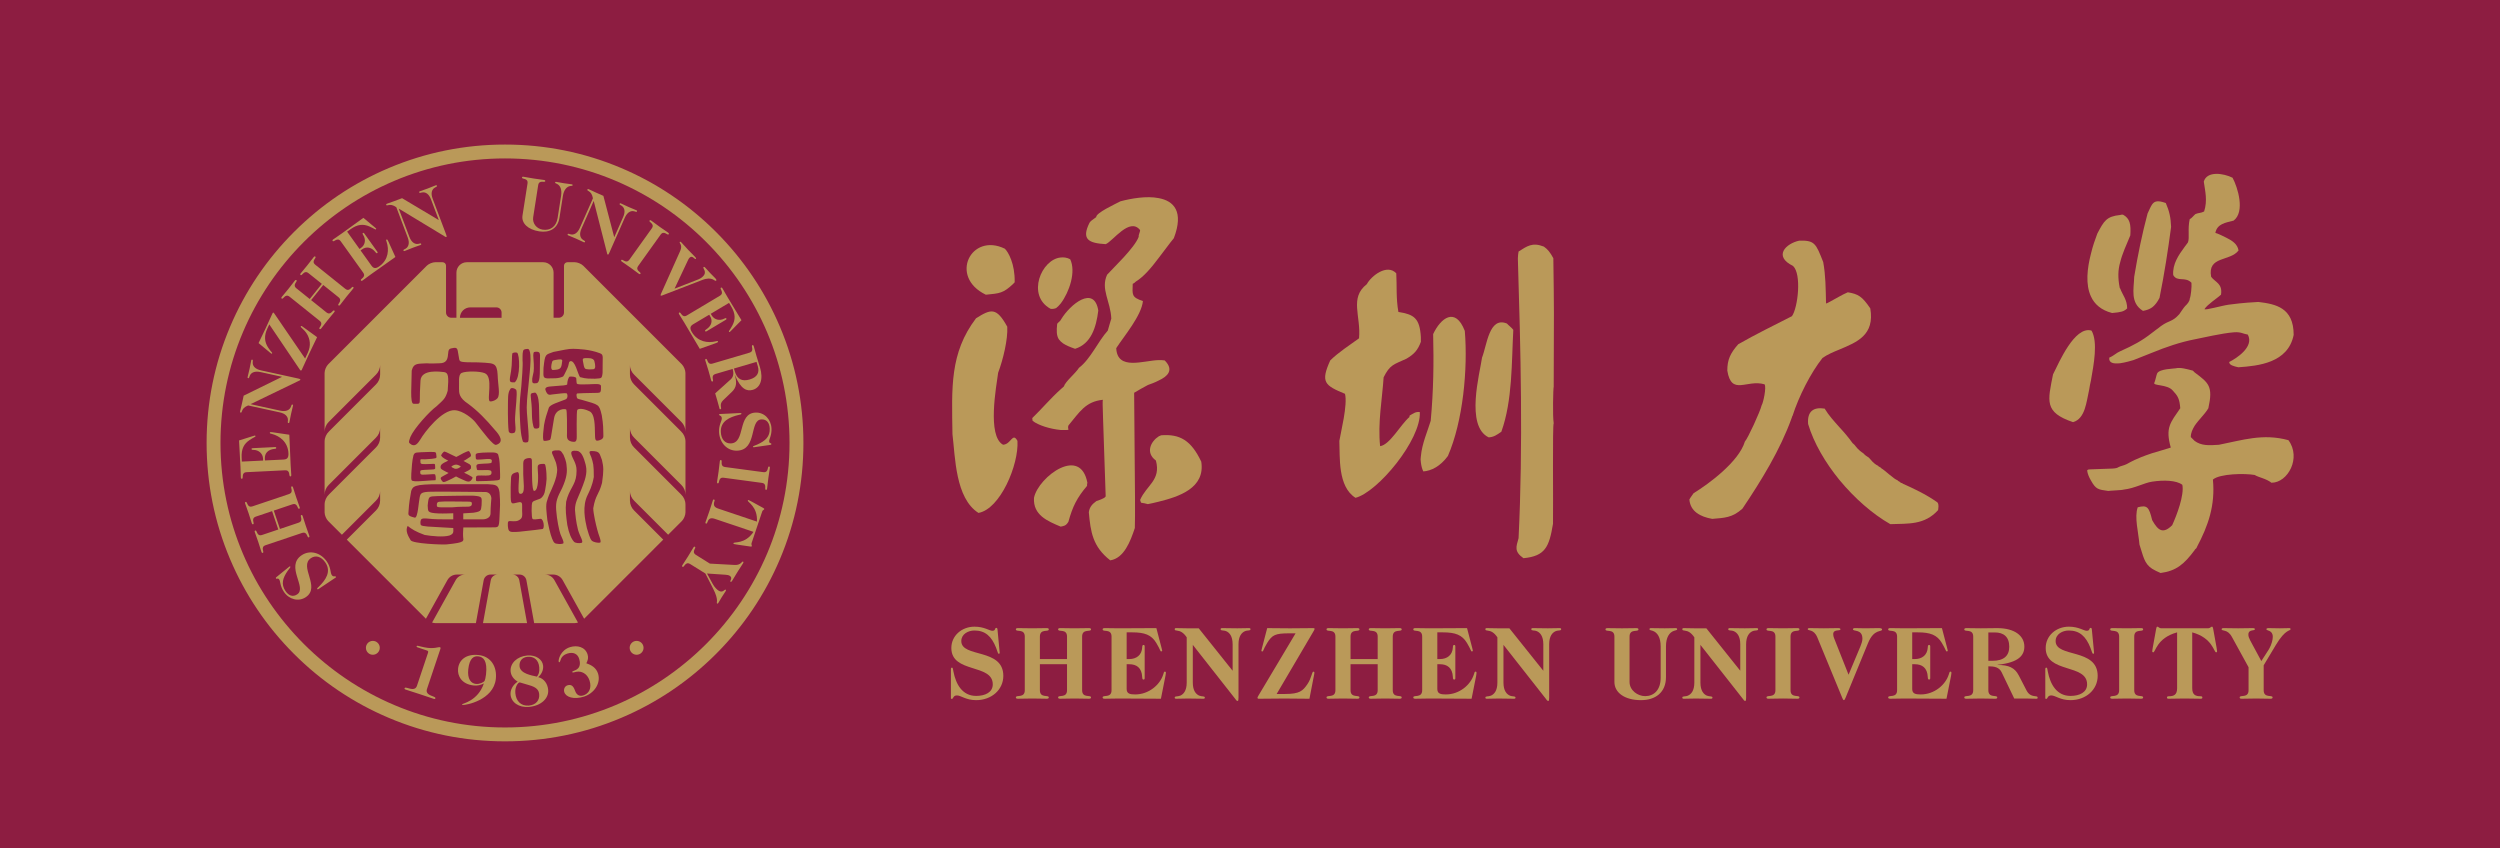 <svg width="316.572" height="107.4" viewBox="0 0 316.572 107.4" xmlns="http://www.w3.org/2000/svg"><defs><clipPath clipPathUnits="userSpaceOnUse" id="a"><path d="M0 612.288h858.897V0H0Z" transform="translate(-240.235 -394.634)"/></clipPath><clipPath clipPathUnits="userSpaceOnUse" id="b"><path d="M0 612.288h858.897V0H0Z" transform="translate(-226.159 -397.731)"/></clipPath><clipPath clipPathUnits="userSpaceOnUse" id="c"><path d="M0 612.288h858.897V0H0Z" transform="translate(-207.483 -393.363)"/></clipPath><clipPath clipPathUnits="userSpaceOnUse" id="d"><path d="M0 612.288h858.897V0H0Z" transform="translate(-136.3 -394.634)"/></clipPath><clipPath clipPathUnits="userSpaceOnUse" id="e"><path d="M0 612.288h858.897V0H0Z" transform="translate(-143.316 -397.731)"/></clipPath><clipPath clipPathUnits="userSpaceOnUse" id="f"><path d="M0 612.288h858.897V0H0Z" transform="translate(-151.556 -397.731)"/></clipPath><clipPath clipPathUnits="userSpaceOnUse" id="g"><path d="M0 612.288h858.897V0H0Z" transform="translate(-159.273 -393.363)"/></clipPath><clipPath clipPathUnits="userSpaceOnUse" id="h"><path d="M0 612.288h858.897V0H0Z" transform="translate(-168.041 -392.281)"/></clipPath><clipPath clipPathUnits="userSpaceOnUse" id="i"><path d="M0 612.288h858.897V0H0Z" transform="translate(-204.21 -393.885)"/></clipPath><clipPath clipPathUnits="userSpaceOnUse" id="j"><path d="M0 612.288h858.897V0H0Z" transform="translate(-214.605 -397.731)"/></clipPath><clipPath clipPathUnits="userSpaceOnUse" id="k"><path d="M0 612.288h858.897V0H0Z" transform="translate(-222.684 -396.815)"/></clipPath><clipPath clipPathUnits="userSpaceOnUse" id="l"><path d="M0 612.288h858.897V0H0Z" transform="translate(-234.826 -395.43)"/></clipPath><clipPath clipPathUnits="userSpaceOnUse" id="m"><path d="M0 612.288h858.897V0H0Z" transform="translate(-247.248 -397.731)"/></clipPath><clipPath clipPathUnits="userSpaceOnUse" id="n"><path d="M0 612.288h858.897V0H0Z" transform="translate(-252.754 -398.133)"/></clipPath><clipPath clipPathUnits="userSpaceOnUse" id="o"><path d="M0 612.288h858.897V0H0Z" transform="translate(-260.752 -395.406)"/></clipPath><clipPath clipPathUnits="userSpaceOnUse" id="p"><path d="M0 612.288h858.897V0H0Z" transform="translate(-172.816 -397.731)"/></clipPath><clipPath clipPathUnits="userSpaceOnUse" id="q"><path d="M0 612.288h858.897V0H0Z" transform="translate(-181.057 -397.731)"/></clipPath><clipPath clipPathUnits="userSpaceOnUse" id="r"><path d="M0 612.288h858.897V0H0Z" transform="translate(-188.776 -393.363)"/></clipPath><clipPath clipPathUnits="userSpaceOnUse" id="s"><path d="M0 612.288h858.897V0H0Z" transform="translate(-146.727 -413.744)"/></clipPath><clipPath clipPathUnits="userSpaceOnUse" id="t"><path d="M0 612.288h858.897V0H0Z" transform="translate(-141.252 -415.952)"/></clipPath><clipPath clipPathUnits="userSpaceOnUse" id="u"><path d="M0 612.288h858.897V0H0Z" transform="translate(-155.001 -421.622)"/></clipPath><clipPath clipPathUnits="userSpaceOnUse" id="v"><path d="M0 612.288h858.897V0H0Z" transform="translate(-156.27 -416.85)"/></clipPath><clipPath clipPathUnits="userSpaceOnUse" id="w"><path d="M0 612.288h858.897V0H0Z" transform="translate(-139.618 -430.199)"/></clipPath><clipPath clipPathUnits="userSpaceOnUse" id="x"><path d="M0 612.288h858.897V0H0Z" transform="translate(-145.759 -428.863)"/></clipPath><clipPath clipPathUnits="userSpaceOnUse" id="y"><path d="M0 612.288h858.897V0H0Z" transform="translate(-179.865 -418.718)"/></clipPath><clipPath clipPathUnits="userSpaceOnUse" id="z"><path d="M0 612.288h858.897V0H0Z" transform="translate(-182.1 -426.461)"/></clipPath><clipPath clipPathUnits="userSpaceOnUse" id="A"><path d="M0 612.288h858.897V0H0Z" transform="translate(-192.611 -434.771)"/></clipPath><clipPath clipPathUnits="userSpaceOnUse" id="B"><path d="M0 612.288h858.897V0H0Z" transform="translate(-189.108 -427.461)"/></clipPath><clipPath clipPathUnits="userSpaceOnUse" id="C"><path d="M0 612.288h858.897V0H0Z" transform="translate(-226.681 -412.262)"/></clipPath><clipPath clipPathUnits="userSpaceOnUse" id="D"><path d="M0 612.288h858.897V0H0Z" transform="translate(-220.679 -424.992)"/></clipPath><clipPath clipPathUnits="userSpaceOnUse" id="E"><path d="M0 612.288h858.897V0H0Z" transform="translate(-249.511 -428.664)"/></clipPath><clipPath clipPathUnits="userSpaceOnUse" id="F"><path d="M0 612.288h858.897V0H0Z" transform="translate(-254.117 -431.334)"/></clipPath><clipPath clipPathUnits="userSpaceOnUse" id="G"><path d="M0 612.288h858.897V0H0Z" transform="translate(-246.576 -428.463)"/></clipPath><clipPath clipPathUnits="userSpaceOnUse" id="H"><path d="M0 612.288h858.897V0H0Z" transform="translate(-256.722 -415.947)"/></clipPath><clipPath clipPathUnits="userSpaceOnUse" id="I"><path d="M0 612.288h858.897V0H0Z" transform="translate(-244.572 -422.066)"/></clipPath><clipPath clipPathUnits="userSpaceOnUse" id="J"><path d="M0 612.288h858.897V0H0Z" transform="translate(-146.775 -427.877)"/></clipPath><clipPath clipPathUnits="userSpaceOnUse" id="K"><path d="M0 612.288h858.897V0H0Z" transform="translate(-99.122 -437.502)"/></clipPath><clipPath clipPathUnits="userSpaceOnUse" id="L"><path d="M0 612.288h858.897V0H0Z" transform="translate(-101.215 -436.481)"/></clipPath><clipPath clipPathUnits="userSpaceOnUse" id="M"><path d="M0 612.288h858.897V0H0Z" transform="translate(-107.889 -436.495)"/></clipPath><clipPath clipPathUnits="userSpaceOnUse" id="N"><path d="M0 612.288h858.897V0H0Z" transform="translate(-112.325 -431.66)"/></clipPath><clipPath clipPathUnits="userSpaceOnUse" id="O"><path d="M0 612.288h858.897V0H0Z" transform="translate(-114.353 -430.099)"/></clipPath><clipPath clipPathUnits="userSpaceOnUse" id="P"><path d="M0 612.288h858.897V0H0Z" transform="translate(-115.693 -423.189)"/></clipPath><clipPath clipPathUnits="userSpaceOnUse" id="Q"><path d="M0 612.288h858.897V0H0Z" transform="translate(-116.297 -418.963)"/></clipPath><clipPath clipPathUnits="userSpaceOnUse" id="R"><path d="M0 612.288h858.897V0H0Z" transform="translate(-118.47 -413.35)"/></clipPath><clipPath clipPathUnits="userSpaceOnUse" id="S"><path d="M0 612.288h858.897V0H0Z" transform="translate(-117.878 -408.65)"/></clipPath><clipPath clipPathUnits="userSpaceOnUse" id="T"><path d="M0 612.288h858.897V0H0Z" transform="translate(-113.138 -403.723)"/></clipPath><clipPath clipPathUnits="userSpaceOnUse" id="U"><path d="M0 612.288h858.897V0H0Z" transform="translate(-76.245 -402.251)"/></clipPath><clipPath clipPathUnits="userSpaceOnUse" id="V"><path d="M0 612.288h858.897V0H0Z" transform="translate(-71.215 -406.41)"/></clipPath><clipPath clipPathUnits="userSpaceOnUse" id="W"><path d="M0 612.288h858.897V0H0Z" transform="translate(-69.417 -413.346)"/></clipPath><clipPath clipPathUnits="userSpaceOnUse" id="X"><path d="M0 612.288h858.897V0H0Z" transform="translate(-72.592 -419.191)"/></clipPath><clipPath clipPathUnits="userSpaceOnUse" id="Y"><path d="M0 612.288h858.897V0H0Z" transform="translate(-75.211 -424.661)"/></clipPath><clipPath clipPathUnits="userSpaceOnUse" id="Z"><path d="M0 612.288h858.897V0H0Z" transform="translate(-73.502 -430.003)"/></clipPath><clipPath clipPathUnits="userSpaceOnUse" id="aa"><path d="M0 612.288h858.897V0H0Z" transform="translate(-78.36 -435.261)"/></clipPath><clipPath clipPathUnits="userSpaceOnUse" id="ab"><path d="M0 612.288h858.897V0H0Z" transform="translate(-84.869 -435.694)"/></clipPath><clipPath clipPathUnits="userSpaceOnUse" id="ac"><path d="M0 612.288h858.897V0H0Z" transform="translate(-82.059 -396.666)"/></clipPath><clipPath clipPathUnits="userSpaceOnUse" id="ad"><path d="M0 612.288h858.897V0H0Z" transform="translate(-107.109 -396.666)"/></clipPath><clipPath clipPathUnits="userSpaceOnUse" id="ae"><path d="M0 612.288h858.897V0H0Z" transform="translate(-93.952 -443.143)"/></clipPath><clipPath clipPathUnits="userSpaceOnUse" id="af"><path d="M0 612.288h858.897V0H0Z" transform="translate(-86.54 -392.753)"/></clipPath><clipPath clipPathUnits="userSpaceOnUse" id="ag"><path d="M0 612.288h858.897V0H0Z" transform="translate(-91.191 -393.235)"/></clipPath><clipPath clipPathUnits="userSpaceOnUse" id="ah"><path d="M0 612.288h858.897V0H0Z" transform="translate(-96.087 -395.811)"/></clipPath><clipPath clipPathUnits="userSpaceOnUse" id="ai"><path d="M0 612.288h858.897V0H0Z" transform="translate(-101.674 -395.193)"/></clipPath><clipPath clipPathUnits="userSpaceOnUse" id="aj"><path d="M0 612.288h858.897V0H0Z" transform="translate(-89.099 -413.713)"/></clipPath><clipPath clipPathUnits="userSpaceOnUse" id="ak"><path d="M0 612.288h858.897V0H0Z" transform="translate(-90.787 -410.221)"/></clipPath><clipPath clipPathUnits="userSpaceOnUse" id="al"><path d="M0 612.288h858.897V0H0Z" transform="translate(-102.95 -416.389)"/></clipPath><clipPath clipPathUnits="userSpaceOnUse" id="am"><path d="M0 612.288h858.897V0H0Z" transform="translate(-101.961 -423.104)"/></clipPath><clipPath clipPathUnits="userSpaceOnUse" id="an"><path d="M0 612.288h858.897V0H0Z" transform="translate(-98.478 -423.049)"/></clipPath></defs><g style="display:inline"><path d="M2528.587 1079.696h-316.572V972.296h316.572z" style="fill:#8d1d41;fill-opacity:1;fill-rule:nonzero;stroke:none;stroke-width:1.333" transform="translate(-2212.015 -972.296)"/><path d="M0 0c0 .117.038.147.097.147C.196.147.196 0 .235-.21c.236-1.247.863-2.328 2.162-2.328.855 0 1.575.343 1.575 1.1C3.972.55.038-.425.038 2.017c0 1.159.983 2.023 2.204 2.023.922 0 1.416-.391 1.692-.391.342 0 .197.276.375.276.067 0 .106-.031.115-.182l.179-1.858c.021-.185.029-.276.029-.323 0-.065-.029-.1-.077-.1-.101 0-.11.177-.268.572-.432 1.092-1.036 1.642-2.058 1.642-.588 0-1.248-.341-1.248-1.004 0-1.61 3.995-.638 3.995-3.304 0-1.306-1.102-2.308-2.587-2.308-.973 0-1.436.449-1.819.449-.385 0-.324-.332-.493-.332-.05 0-.077.017-.077.086Z" style="fill:#ba9959;fill-opacity:1;fill-rule:nonzero;stroke:none" transform="matrix(1.333 0 0 -1.333 258.994 84.74)" clip-path="url(#a)"/><path d="M0 0c0 .788-.846.403-.846.678 0 .079.041.128.199.128C-.146.806.326.788.721.788c1.216 0 2.381.009 3.539.018l.492-1.878c.039-.149.06-.227.06-.256 0-.05-.029-.081-.098-.081-.089 0-.081.171-.464.807C3.789.166 3.149.402 1.969.402h-.532v-2.537h.248c.687 0 1.19.385 1.229 1.096.009.196.037.245.137.245.06 0 .098-.049.098-.143v-3.009c0-.089-.038-.136-.098-.136-.1 0-.128.047-.137.245-.039.876-.542 1.212-1.229 1.212h-.248v-2.354c0-.451.327-.516.807-.516 1.307 0 2.36.92 2.666 1.895.06.189.069.274.157.274.068 0 .098-.048.098-.107 0-.057-.019-.177-.038-.286l-.434-2.183c-1.297.01-2.605.021-3.972.021-.395 0-.867-.021-1.368-.021-.158 0-.199.048-.199.126 0 .276.846-.105.846.681Z" style="fill:#ba9959;fill-opacity:1;fill-rule:nonzero;stroke:none" transform="matrix(1.333 0 0 -1.333 240.226 80.611)" clip-path="url(#b)"/><path d="M0 0c0-.789.315-1.11.609-1.24.277-.115.533-.021.533-.186 0-.06-.021-.109-.14-.109-.331 0-1.059.021-1.463.021-.402 0-.784-.021-1.121-.021-.116 0-.137.049-.137.109 0 .165.255.071.532.186.295.13.609.451.609 1.24v4.299c-.325.472-.603.598-.914.637-.157.022-.227.022-.227.128 0 .078.039.109.117.109.335 0 .699-.018 1.064-.018H.564l3.091-3.87.13-.16v2.512c0 .786-.313 1.113-.608 1.243-.278.118-.533.017-.533.184 0 .06.02.109.137.109.335 0 1.037-.018 1.442-.018.402 0 .787.018 1.12.018.12 0 .137-.049.137-.109 0-.167-.253-.066-.53-.184-.295-.13-.609-.457-.609-1.243v-5.063c0-.186-.012-.324-.091-.324-.087 0-.156.118-.245.236L.051 3.514 0 3.589Z" style="fill:#ba9959;fill-opacity:1;fill-rule:nonzero;stroke:none" transform="matrix(1.333 0 0 -1.333 215.323 86.434)" clip-path="url(#c)"/><path d="M0 0c0 .117.041.147.1.147C.196.147.196 0 .236-.21c.239-1.247.863-2.328 2.164-2.328.857 0 1.576.343 1.576 1.1C3.976.55.041-.425.041 2.017c0 1.159.982 2.023 2.202 2.023.926 0 1.418-.391 1.694-.391.342 0 .197.276.374.276.069 0 .107-.031.117-.182l.177-1.858c.021-.185.03-.276.03-.323 0-.065-.03-.1-.079-.1-.098 0-.11.177-.264.572-.433 1.092-1.036 1.642-2.058 1.642-.591 0-1.248-.341-1.248-1.004 0-1.61 3.993-.638 3.993-3.304 0-1.306-1.102-2.308-2.587-2.308-.974 0-1.435.449-1.819.449-.385 0-.324-.332-.493-.332-.049 0-.08.017-.08.086z" style="fill:#ba9959;fill-opacity:1;fill-rule:nonzero;stroke:none" transform="matrix(1.333 0 0 -1.333 120.413 84.74)" clip-path="url(#d)"/><path d="M0 0c0 .788-.847.403-.847.678 0 .079.038.128.197.128C-.149.806.32.788.715.788s.868.018 1.367.018c.159 0 .197-.049.197-.128 0-.275-.844.11-.844-.678v-2.135h2.578V0c0 .788-.846.403-.846.678 0 .079.039.128.195.128.501 0 .976-.018 1.367-.018.394 0 .867.018 1.368.018.156 0 .196-.049.196-.128 0-.275-.846.11-.846-.678v-5.095c0-.786.846-.405.846-.681 0-.078-.04-.126-.196-.126-.501 0-.974.021-1.368.021-.391 0-.866-.021-1.367-.021-.156 0-.195.048-.195.126 0 .276.846-.105.846.681v2.47H1.435v-2.47c0-.786.844-.405.844-.681 0-.078-.038-.126-.197-.126-.499 0-.972.021-1.367.021s-.864-.021-1.365-.021c-.159 0-.197.048-.197.126 0 .276.847-.105.847.681Z" style="fill:#ba9959;fill-opacity:1;fill-rule:nonzero;stroke:none" transform="matrix(1.333 0 0 -1.333 129.767 80.611)" clip-path="url(#e)"/><path d="M0 0c0 .788-.846.403-.846.678 0 .079.038.128.197.128C-.147.806.325.788.718.788c1.219 0 2.381.009 3.54.018l.491-1.878c.04-.149.061-.227.061-.256 0-.05-.031-.081-.098-.081-.09 0-.08.171-.463.807C3.787.166 3.147.402 1.966.402h-.531v-2.537h.248c.686 0 1.189.385 1.228 1.096.009.196.04.245.139.245.06 0 .097-.049.097-.143v-3.009c0-.089-.037-.136-.097-.136-.099 0-.13.047-.139.245-.039.876-.542 1.212-1.228 1.212h-.248v-2.354c0-.451.329-.516.808-.516 1.305 0 2.36.92 2.667 1.895.059.189.066.274.157.274.065 0 .097-.048.097-.107 0-.057-.02-.177-.04-.286l-.433-2.183c-1.297.01-2.606.021-3.973.021-.393 0-.865-.021-1.367-.021-.159 0-.197.048-.197.126 0 .276.846-.105.846.681Z" style="fill:#ba9959;fill-opacity:1;fill-rule:nonzero;stroke:none" transform="matrix(1.333 0 0 -1.333 140.754 80.611)" clip-path="url(#f)"/><path d="M0 0c0-.789.315-1.11.61-1.24.278-.115.533-.021.533-.186 0-.06-.022-.109-.141-.109-.332 0-1.059.021-1.462.021-.402 0-.785-.021-1.122-.021-.117 0-.136.049-.136.109 0 .165.254.071.531.186.294.13.609.451.609 1.24v4.299c-.323.472-.602.598-.914.637-.158.022-.226.022-.226.128 0 .078.039.109.117.109.334 0 .7-.018 1.063-.018H.564l3.09-3.87.13-.16v2.512c0 .786-.311 1.113-.607 1.243-.277.118-.533.017-.533.184 0 .06.02.109.139.109.333 0 1.035-.018 1.441-.018.402 0 .785.018 1.121.018.117 0 .135-.049.135-.109 0-.167-.254-.066-.529-.184-.296-.13-.61-.457-.61-1.243v-5.063c0-.186-.01-.324-.087-.324-.092 0-.159.118-.249.236L.054 3.514 0 3.589Z" style="fill:#ba9959;fill-opacity:1;fill-rule:nonzero;stroke:none" transform="matrix(1.333 0 0 -1.333 151.043 86.434)" clip-path="url(#g)"/><path d="M0 0c1.387 0 1.679.303 2.104.914.431.62.422 1.209.589 1.209.038 0 .088-.027.088-.106 0-.058-.03-.208-.069-.396L2.309-.453c-.788.011-1.595.021-2.4.021-.807 0-1.614-.021-2.421-.021-.078 0-.117.049-.117.089 0 .048.039.118.108.234L.992 5.761H.399c-1.331 0-1.63-.146-2.104-.913-.423-.688-.344-.808-.471-.808-.061 0-.079.031-.079.081 0 .029.018.108.06.256l.49 1.878c.709 0 1.428-.018 2.155-.018.727 0 1.447.018 2.194.018.127 0 .157-.031.157-.078 0-.05-.07-.159-.147-.294L-.805 0Z" style="fill:#ba9959;fill-opacity:1;fill-rule:nonzero;stroke:none" transform="matrix(1.333 0 0 -1.333 162.735 87.877)" clip-path="url(#h)"/><path d="M0 0c0-1.467-1.002-2.191-2.378-2.191-1.537 0-2.52.706-2.52 1.729v4.308c0 .788-.847.403-.847.677 0 .08.039.128.198.128.502 0 .976-.017 1.367-.017.394 0 .867.017 1.366.017.16 0 .198-.048.198-.128 0-.274-.844.111-.844-.677V-.462c0-.808.782-1.347 1.484-1.347.83 0 1.472.579 1.472 1.75V2.92c0 .848-.314 1.329-.767 1.478-.149.049-.296.054-.296.145 0 .06.018.108.137.108.256 0 .91-.017 1.313-.017.403 0 .786.017 1.043.017.117 0 .136-.048.136-.108 0-.091-.146-.096-.293-.145C.316 4.249 0 3.768 0 2.92Z" style="fill:#ba9959;fill-opacity:1;fill-rule:nonzero;stroke:none" transform="matrix(1.333 0 0 -1.333 210.96 85.739)" clip-path="url(#i)"/><path d="M0 0c0 .788-.847.403-.847.678 0 .079.04.128.198.128C-.147.806.326.788.718.788c.394 0 .866.018 1.367.018.159 0 .197-.049.197-.128 0-.275-.846.11-.846-.678v-5.095c0-.786.846-.405.846-.681 0-.078-.038-.126-.197-.126-.501 0-.973.021-1.367.021-.392 0-.865-.021-1.367-.021-.158 0-.198.048-.198.126 0 .276.847-.105.847.681Z" style="fill:#ba9959;fill-opacity:1;fill-rule:nonzero;stroke:none" transform="matrix(1.333 0 0 -1.333 224.819 80.611)" clip-path="url(#j)"/><path d="M0 0c.079.198.184.49.184.706 0 .961-.901.661-.901.906 0 .05.059.109.164.109.34 0 .661-.018.997-.018.324 0 .957.018 1.294.018.195 0 .313-.04.313-.128 0-.282-.756.119-1.336-1.299l-2.134-5.192c-.053-.119-.1-.224-.158-.224-.059 0-.109.105-.158.224L-4.104.847c-.347.825-.907.581-.907.779 0 .046.051.095.139.095.502 0 .944-.018 1.397-.018.442 0 .893.018 1.337.018.176 0 .235-.04.235-.109 0-.208-.688.05-.688-.469 0-.139.04-.267.079-.367l1.379-3.482z" style="fill:#ba9959;fill-opacity:1;fill-rule:nonzero;stroke:none" transform="matrix(1.333 0 0 -1.333 235.591 81.831)" clip-path="url(#k)"/><path d="M0 0h.382c1.112 0 1.604.498 1.604 1.34 0 .935-.531 1.356-1.367 1.356H0Zm1.265-1.093C1.033-.602.568-.521 0-.521v-2.273c0-.786.846-.405.846-.682 0-.077-.039-.126-.198-.126-.502 0-.974.022-1.367.022-.394 0-.865-.022-1.368-.022-.156 0-.198.049-.198.126 0 .277.848-.104.848.682v5.095c0 .788-.848.403-.848.678 0 .079.042.127.198.127.503 0 .974-.017 1.368-.017.491 0 .915.017 1.565.017 1.681 0 2.575-.75 2.575-1.75 0-.827-.512-1.514-2.536-1.732v-.019c1.051 0 1.622-.253 2.005-.991l.738-1.428c.404-.777 1.054-.403 1.054-.678 0-.061-.011-.11-.1-.11-.354 0-.707.022-1.061.022H2.459Z" style="fill:#ba9959;fill-opacity:1;fill-rule:nonzero;stroke:none" transform="matrix(1.333 0 0 -1.333 251.782 83.679)" clip-path="url(#l)"/><path d="M0 0c0 .788-.848.403-.848.678 0 .079.038.128.198.128.5 0 .97-.018 1.367-.018.391 0 .864.018 1.367.018.156 0 .195-.049.195-.128 0-.275-.845.11-.845-.678v-5.095c0-.786.845-.405.845-.681 0-.078-.039-.126-.195-.126-.503 0-.976.021-1.367.021-.397 0-.867-.021-1.367-.021-.16 0-.198.048-.198.126 0 .276.848-.105.848.681Z" style="fill:#ba9959;fill-opacity:1;fill-rule:nonzero;stroke:none" transform="matrix(1.333 0 0 -1.333 268.344 80.611)" clip-path="url(#m)"/><path d="M0 0c-1.948-.533-2.048-1.898-2.272-1.898-.049 0-.089.031-.089.099 0 .039.017.197.049.358l.325 1.795c.03.147.057.187.108.187.048 0 .088-.027.137-.068.05-.03.117-.087.257-.087h4.407c.138 0 .206.057.254.087.05.041.091.068.139.068.049 0 .078-.04.108-.187l.324-1.795c.031-.161.05-.319.05-.358 0-.068-.04-.099-.088-.099-.227 0-.325 1.365-2.273 1.898v-5.303c0-.628.305-.767.79-.767.114 0 .172-.028.172-.125 0-.078-.047-.11-.155-.11-.562 0-1.062.022-1.523.022-.465 0-.966-.022-1.526-.022-.109 0-.158.032-.158.11 0 .097.06.125.177.125.481 0 .787.139.787.767z" style="fill:#ba9959;fill-opacity:1;fill-rule:nonzero;stroke:none" transform="matrix(1.333 0 0 -1.333 275.685 80.075)" clip-path="url(#n)"/><path d="m0 0 .735 1.144c.256.45.354.897.354 1.16 0 .66-.609.56-.609.717 0 .06.057.109.196.109.315 0 .69-.018 1.084-.018.304 0 .62.018.913.018.067 0 .107-.04.107-.095 0-.198-.46.064-1.394-1.498L.224-.401v-2.37c0-.786.845-.405.845-.681 0-.077-.04-.126-.195-.126-.503 0-.976.021-1.367.021-.396 0-.868-.021-1.367-.021-.16 0-.199.049-.199.126 0 .276.846-.105.846.681v2.184l-1.583 2.882c-.423.776-.975.518-.975.726 0 .069.06.109.168.109.482 0 .936-.018 1.398-.018.464 0 .914.018 1.377.018.145 0 .217-.031.217-.095 0-.21-.62.026-.62-.523 0-.17.059-.326.174-.551z" style="fill:#ba9959;fill-opacity:1;fill-rule:nonzero;stroke:none" transform="matrix(1.333 0 0 -1.333 286.349 83.71)" clip-path="url(#o)"/><path d="M0 0c0 .788-.845.403-.845.678 0 .079.039.128.198.128.5 0 .971-.018 1.366-.018.392 0 .866.018 1.367.018.158 0 .196-.049.196-.128 0-.275-.845.11-.845-.678v-2.135h2.578V0c0 .788-.846.403-.846.678 0 .079.039.128.196.128.502 0 .972-.018 1.366-.018.394 0 .867.018 1.368.018.158 0 .196-.049.196-.128 0-.275-.848.11-.848-.678v-5.095c0-.786.848-.405.848-.681 0-.078-.038-.126-.196-.126-.501 0-.974.021-1.368.021-.394 0-.864-.021-1.366-.021-.157 0-.196.048-.196.126 0 .276.846-.105.846.681v2.47H1.437v-2.47c0-.786.845-.405.845-.681 0-.078-.038-.126-.196-.126-.501 0-.975.021-1.367.021-.395 0-.866-.021-1.366-.021-.159 0-.198.048-.198.126 0 .276.845-.105.845.681Z" style="fill:#ba9959;fill-opacity:1;fill-rule:nonzero;stroke:none" transform="matrix(1.333 0 0 -1.333 169.102 80.611)" clip-path="url(#p)"/><path d="M0 0c0 .788-.844.403-.844.678 0 .079.039.128.197.128.5 0 .972-.018 1.367-.018 1.219 0 2.381.009 3.541.018l.491-1.878c.041-.149.06-.227.06-.256 0-.05-.03-.081-.099-.081-.088 0-.078.171-.461.807C3.79.166 3.15.402 1.97.402h-.532v-2.537h.248c.688 0 1.189.385 1.229 1.096.007.196.037.245.136.245.062 0 .099-.049.099-.143v-3.009c0-.089-.037-.136-.099-.136-.099 0-.129.047-.136.245-.04.876-.541 1.212-1.229 1.212h-.248v-2.354c0-.451.327-.516.806-.516 1.305 0 2.36.92 2.666 1.895.059.189.069.274.158.274.069 0 .096-.048.096-.107 0-.057-.019-.177-.036-.286l-.434-2.183c-1.298.01-2.607.021-3.974.021-.395 0-.867-.021-1.367-.021-.158 0-.197.048-.197.126 0 .276.844-.105.844.681Z" style="fill:#ba9959;fill-opacity:1;fill-rule:nonzero;stroke:none" transform="matrix(1.333 0 0 -1.333 180.089 80.611)" clip-path="url(#q)"/><path d="M0 0c0-.789.314-1.11.612-1.24.274-.115.531-.021.531-.186 0-.06-.021-.109-.141-.109-.332 0-1.058.021-1.463.021-.4 0-.784-.021-1.12-.021-.116 0-.136.049-.136.109 0 .165.253.071.53.186.295.13.61.451.61 1.24v4.299c-.323.472-.603.598-.914.637-.158.022-.226.022-.226.128 0 .078.039.109.115.109.336 0 .702-.018 1.065-.018h1.1l3.092-3.87.132-.16v2.512c0 .786-.314 1.113-.61 1.243-.276.118-.531.017-.531.184 0 .06.02.109.137.109.335 0 1.036-.018 1.441-.018.403 0 .786.018 1.121.018.119 0 .136-.049.136-.109 0-.167-.255-.066-.53-.184-.295-.13-.609-.457-.609-1.243v-5.063c0-.186-.011-.324-.089-.324-.089 0-.159.118-.247.236L.054 3.514 0 3.589Z" style="fill:#ba9959;fill-opacity:1;fill-rule:nonzero;stroke:none" transform="matrix(1.333 0 0 -1.333 190.382 86.434)" clip-path="url(#r)"/><path d="M0 0c-1.17-.533-2.337-1.833-2.537-2.836-.1-1.635 1.268-2.202 2.537-2.736.3.067.5.067.734.467.4 1.468.833 2.302 1.769 3.404 0 .101 0 .201.032.301C2.201.336 1.102.502 0 0" style="fill:#ba9959;fill-opacity:1;fill-rule:evenodd;stroke:none" transform="matrix(1.333 0 0 -1.333 134.315 59.26)" clip-path="url(#s)"/><path d="M0 0c-1.533.834-.633 5.568-.467 6.839C0 8.073.468 10.008.4 11.21c-1.033 1.869-1.534 1.701-2.969.801C-5.071 8.706-4.872 5.436-4.806.999c.268-2.17.268-6.075 2.47-7.477 2.065.366 3.839 4.573 3.705 6.841C.901 1.231.77.032 0 0" style="fill:#ba9959;fill-opacity:1;fill-rule:evenodd;stroke:none" transform="matrix(1.333 0 0 -1.333 127.016 56.316)" clip-path="url(#t)"/><path d="M0 0c.268.1.669.233 1.036.432.801.367 1.501.969.568 1.905-.167.031-.368.031-.568.031-1.435-.031-3.938-1.034-4.038 1.137C-2.235 4.672-.6 6.606-.466 7.976c-1.101.366-1.001.601-.969 1.635.14.072.204.119.291.214.767.467 1.48 1.322 2.18 2.255.5.635.967 1.302 1.435 1.869.967 2.536 0 3.539-1.435 3.805-1.135.233-2.637-.033-3.638-.301-.5-.266-2.335-1.101-2.302-1.502-.367-.266-.543-.378-.635-.534-.801-1.603-.066-1.937 1.536-2.035.676.263 2.269 2.605 3.271 1.335 0-.2-.168-.434-.133-.635-.068 0 .032 0 0 0-.402-1.068-2.405-2.935-3.004-3.603-.635-1.368.334-2.537.399-4.171-.099-.368-.234-.736-.333-1.135-.935-1.034-1.635-2.703-2.737-3.537C-6.874 1.1-7.842.332-7.975-.135c-.099-.099-.202-.167-.299-.266-.968-.869-1.836-1.902-2.704-2.737 0-.099.035-.2.035-.267.565-.433 1.666-.768 2.669-.866h.5c.069.012.207-.007.207.026.067.034.014.1-.007.141 0 .101 0 .2.034.266 1.033 1.234 1.601 2.269 3.269 2.437-.067-.203.035-1.737.268-9.178-.124-.126-.034-.131-.735-.397-.044-.008-.084-.022-.132-.036-.334-.235-.669-.536-.735-1.069.14-.012.034 0 0 0 .167-1.87.367-3.272 2.036-4.572 1.3.2 1.901 1.767 2.335 3.07.033 1.704.033 1.704-.066 12.849.435.267.866.5 1.3.734" style="fill:#ba9959;fill-opacity:1;fill-rule:evenodd;stroke:none" transform="matrix(1.333 0 0 -1.333 145.348 48.756)" clip-path="url(#u)"/><path d="M0 0c-.065-.035-.132-.066-.232-.1C-.967-.568-1.535-1.635-.5-2.402c.5-1.869-.9-2.337-1.501-3.739.033-.066.033-.166.101-.267.198-.033.433-.066.631-.132.302.066.669.132 1.037.233 1.869.467 4.439 1.268 4.039 3.803C2.838-.468 1.771.134 0 0" style="fill:#ba9959;fill-opacity:1;fill-rule:evenodd;stroke:none" transform="matrix(1.333 0 0 -1.333 147.039 55.119)" clip-path="url(#v)"/><path d="M0 0c1.334.133 1.634.133 2.603 1.034.058.095.061.061.091.095.034 0 .023.049.043.086.034 1.702-.603 2.846-.935 3.156C-1.403 5.94-3.538 1.702 0 0" style="fill:#ba9959;fill-opacity:1;fill-rule:evenodd;stroke:none" transform="matrix(1.333 0 0 -1.333 124.838 37.32)" clip-path="url(#w)"/><path d="M0 0c.156-.035.354-.004.535.066.164.135.299.268.433.436.834 1.101 1.468 3.036.901 4.204-.301.166-.636.2-.901.166C-.868 4.706-2.304 1.268 0 0" style="fill:#ba9959;fill-opacity:1;fill-rule:evenodd;stroke:none" transform="matrix(1.333 0 0 -1.333 133.025 39.101)" clip-path="url(#x)"/><path d="M0 0c-.035-.032-.006-.065-.015-.132-.835-.7-1.854-2.639-2.789-2.771-.234 2.235.2 4.471.333 6.54.602 1.202.934 1.202 2.17 1.769.735.435 1.069.802 1.368 1.603V7.442C.967 9.278.4 9.612-1.068 9.847c-.233 1.299-.134 2.501-.201 3.669-.868.935-2.37-.233-2.802-1.034-1.67-1.302-.534-3.038-.735-5.139-.835-.601-2.002-1.369-2.737-2.102-.935-2.071-.533-2.372 1.402-3.171.267-1.035-.399-3.637-.535-4.472.067-1.535-.167-4.338 1.534-5.408C-3.038-7.274 1.101-2.302.967.335.566.401.3.168 0 0" style="fill:#ba9959;fill-opacity:1;fill-rule:evenodd;stroke:none" transform="matrix(1.333 0 0 -1.333 178.5 52.628)" clip-path="url(#y)"/><path d="M0 0c.067-2.736.034-5.373-.233-8.244-.268-.901-.834-2.168-.934-3.371-.035-.199-.035-.367 0-.567.033-.3.1-.599.233-.867.747.058 1.602.467 2.335 1.469C2.838-8.275 3.306-3.303 3.006.301 2.104 2.637.702 1.502 0 0" style="fill:#ba9959;fill-opacity:1;fill-rule:evenodd;stroke:none" transform="matrix(1.333 0 0 -1.333 181.479 42.304)" clip-path="url(#z)"/><path d="M0 0c-1.101.434-1.601.033-2.401-.469-.033-.199-.067-.433-.067-.666.267-8.71.501-17.719.067-26.564-.234-.834-.433-1.27.466-1.903 2.071.201 2.439 1.069 2.805 3.27.032 1.97-.057 9.455.066 9.545-.112.673-.049 3.336 0 3.471C.97-6.007.97-6.007.902-1.102.569-.5.369-.266 0 0" style="fill:#ba9959;fill-opacity:1;fill-rule:evenodd;stroke:none" transform="matrix(1.333 0 0 -1.333 195.495 31.225)" clip-path="url(#A)"/><path d="M0 0c-1.7.701-1.9-2.067-2.367-3.236-.201-1.469-1.605-6.507.634-7.577.499.034.765.235 1.201.536C.536-7.308.436-3.67.604-.6.469-.4.101-.133 0 0" style="fill:#ba9959;fill-opacity:1;fill-rule:evenodd;stroke:none" transform="matrix(1.333 0 0 -1.333 190.823 40.971)" clip-path="url(#B)"/><path d="M0 0c0 .066-.163.049-.163.082C-.321.18-.23.131-.26.157c-.054.056-.21.089-.21.155-.348.1-1.163.918-1.564 1.153 0 .067-.285.152-.285.221-.494.238-.662.567-.895.788-.238.149-.299.176-.518.407-.476.297-.687.619-.827.789-.118.096-.14.151-.174.151-.402.566-.834 1.068-1.269 1.536-.499.567-1 1.099-1.401 1.766-1.068.169-1.671-.266-1.569-1.467.535-1.802 1.636-3.672 2.97-5.306 1.435-1.736 3.137-3.236 4.838-4.205 1.702.066 3.239-.101 4.539 1.336.021.232.1.518-.066.735C2.173-.986 1.037-.467 0 0" style="fill:#ba9959;fill-opacity:1;fill-rule:evenodd;stroke:none" transform="matrix(1.333 0 0 -1.333 240.921 61.236)" clip-path="url(#C)"/><path d="M0 0c1.668.702 3.37 1.367 2.938 3.906C2.17 5.039 1.802 5.273.801 5.439c-.3-.132-.568-.265-.801-.4-.802-.434-1.169-.666-1.266-.666-.036 1.434-.036 2.67-.269 3.936-.7 1.77-.801 2.07-2.27 2.036-1.267-.266-2.503-1.469-.599-2.403.834-.766.466-3.971-.101-4.772C-6.207 2.303-7.978 1.434-9.611.5c-.733-.834-1.038-1.449-1.035-2.503.4-2.435 1.835-.801 3.538-1.301.201-.267-.134-1.799-.267-1.968-.167-.667-1.324-3.177-1.602-3.47-.567-1.904-3.405-4.006-4.873-4.906-.132-.202-.3-.403-.4-.601.1-1.134 1.036-1.636 2.171-1.837 1.167.1 1.899.1 2.868.969 1.77 2.635 3.587 5.566 4.688 8.637.034.084.028.141.072.176.601 1.868 1.714 4.068 2.848 5.503C-1.134-.467-.565-.231 0 0" style="fill:#ba9959;fill-opacity:1;fill-rule:evenodd;stroke:none" transform="matrix(1.333 0 0 -1.333 232.918 44.262)" clip-path="url(#D)"/><path d="M0 0c.368.066.636.166.869.332.268.201.501.501.703.902.465 2.302.8 4.472 1.101 6.742-.033.899-.168 1.501-.503 2.268-.733.267-1.067.202-1.301-.133-.135-.2-.266-.501-.433-.868-.5-1.869-.935-3.972-1.268-6.006C-.865 2.069-1.233.767 0 0" style="fill:#ba9959;fill-opacity:1;fill-rule:evenodd;stroke:none" transform="matrix(1.333 0 0 -1.333 271.361 39.366)" clip-path="url(#E)"/><path d="M0 0c.034-.4-.059-1.276-.162-1.506 0-.257-.259-.547-.439-.709-.107-.1-.504-.702-.56-.777-.7-.768-.917-.531-1.752-1.132-.233-.202-.616-.444-.849-.644-.933-.736-1.743-1.172-3.011-1.739-.335-.134-.67-.47-1.036-.602-.067-.536.435-.6 1.036-.536.5.069 1.034.234 1.268.301.601.235 1.168.47 1.768.701 1.3.534 2.672 1.003 4.037 1.269.793.149 2.557.578 3.744.669.666.049.852-.147 1.308-.219.633-1.168-1.1-2.27-1.769-2.603 0-.302.434-.402.869-.501 1.901.133 4.723.407 5.256 3.075 0 2.603-1.72 2.932-3.355 3.13-.36-.022-1.416-.068-2.815-.259-.684-.094-2.227-.553-2.304-.422.303.467 1.171 1.002 1.571 1.369C2.971-.068 2.27.033 1.868.567c-.365 2.002 1.804 1.435 2.604 2.502-.094.619-.64.953-1.162 1.212-.407.202-.779.385-1.04.456.166.868.967.969 1.734 1.168 1.103.834.402 3.138-.1 4.072-.868.433-2.432.668-2.734-.366.075 0 .032 0 0 0 .132-.936.367-1.802.032-2.838-.301-.165-.522-.115-.824-.248-.134-.1-.378-.42-.545-.485-.211-.966.007-1.747-.167-2.205-.103-.142-.217-.293-.334-.453-.536-.725-1.148-1.609-1.067-2.649C-1.337.033-.601.632 0 0" style="fill:#ba9959;fill-opacity:1;fill-rule:evenodd;stroke:none" transform="matrix(1.333 0 0 -1.333 277.503 35.807)" clip-path="url(#F)"/><path d="M0 0c.233.033.499.033.768.102.232.031.465.13.666.334 0 .832-.434 1.267-.666 1.9l-.036.034c-.2 1.002-.164 1.736.036 2.437.2.833.568 1.6.966 2.568.068 1.067-.033 1.602-.7 1.97-.099 0-.2 0-.266-.034-1.302-.133-1.537-.568-2.17-1.769-.201-.534-.436-1.201-.602-1.902-.365-1.403-.533-2.935 0-4.072C-1.669.834-1.034.268 0 0" style="fill:#ba9959;fill-opacity:1;fill-rule:evenodd;stroke:none" transform="matrix(1.333 0 0 -1.333 267.448 39.635)" clip-path="url(#G)"/><path d="M0 0c-.969-.066-1.668-.1-2.305.368-.098.101-.233.234-.366.366 0 .403.168.735.366 1.07.402.601 1.002 1.134 1.304 1.668.468 2.101.032 2.402-1.304 3.403l-.165.167c-.54.142-1.194.334-1.638.222-.149-.039-1.538-.041-1.755-.481-.077-.152-.188-.746-.265-.878-.198-.334 1.234-.124 1.756-.764.468-.501.634-.769.702-1.669-.935-1.369-1.435-1.835-.901-3.738-.368-.132-1.035-.3-1.771-.533-1.609-.537-2.043-.844-2.429-1.043-.233-.12-.621-.193-.755-.277-.28-.176-.431-.129-2.623-.215-.167 0-.298 0-.366-.102.034-.3.166-.632.366-.966.469-.834.67-.851 1.638-.985.132.035 1.3.064 1.467.129 1.064.121 1.934.641 2.702.754 1.101.168 2.304.135 2.87-.299.2-.968-.536-2.905-.965-3.839-.87-.867-1.337-.5-1.871.432l-.034.069c-.301 1.236-.468 1.436-1.368 1.202-.333-.935.068-2.37.165-3.538.368-1.101.436-1.801 1.203-2.302.234-.133.468-.266.802-.402 1.502.202 2.234.836 3.235 2.17l.034.066c.14.142.167.125.167.201 1.103 2.07 1.769 4.007 1.536 6.439.667.569 3.037.602 3.97.436.368-.235 1.091-.338 1.592-.738 1.566 0 2.849 2.373 1.613 4.042C4.173 1.103 2.235.435 0 0" style="fill:#ba9959;fill-opacity:1;fill-rule:evenodd;stroke:none" transform="matrix(1.333 0 0 -1.333 280.976 56.322)" clip-path="url(#H)"/><path d="M0 0c.268 1.537.668 3.604.067 4.707-.034 0-.034.035-.067.035-1.568.365-3.002-2.971-3.603-4.174-.5-2.535-.867-3.603 1.901-4.539C-.533-3.637-.433-2.033-.167-.864-.133-.598-.064-.3 0 0" style="fill:#ba9959;fill-opacity:1;fill-rule:evenodd;stroke:none" transform="matrix(1.333 0 0 -1.333 264.776 48.163)" clip-path="url(#I)"/><path d="m0 0-.013-.022c-.012-.019-.024-.04-.036-.06C-.116-.215-.35-.35-.384-.449c-.075-.662-.053-1.092.126-1.407.009-.02.02-.039.031-.052.008-.011.017-.022.024-.032.046-.062.095-.123.154-.176.056-.057.121-.11.192-.159.014-.012.027-.022.034-.028.004-.001.007-.005.01-.006 0-.001.004-.002.004-.002.265-.178.631-.332 1.126-.505 1.503.466 2.004 2 2.204 3.634C3.128 3.274.843 1.395 0 0" style="fill:#ba9959;fill-opacity:1;fill-rule:evenodd;stroke:none" transform="matrix(1.333 0 0 -1.333 134.381 40.416)" clip-path="url(#J)"/><path d="M0 0c-.162-1.035-.951-1.438-1.924-1.286-1.084.17-1.7.779-1.587 1.501l.477 3.043c.087.555-.553.378-.523.573.009.055.042.086.154.068.354-.055.684-.122.963-.165.278-.044.613-.082.967-.137.112-.017.134-.056.125-.112-.03-.194-.586.17-.673-.386L-2.496.057c-.09-.57.313-1.088.89-1.179.729-.114 1.303.28 1.432 1.106l.33 2.105c.093.598-.075.973-.379 1.128-.098.051-.202.074-.191.137.006.041.025.073.108.06.181-.028.45-.084.735-.129s.557-.073.738-.101c.084-.013.092-.05.086-.092-.011-.063-.115-.053-.226-.071-.335-.054-.611-.361-.704-.958Z" style="fill:#ba9959;fill-opacity:1;fill-rule:nonzero;stroke:none" transform="matrix(1.333 0 0 -1.333 70.843 27.583)" clip-path="url(#K)"/><path d="M0 0c-.227-.515-.115-.817.041-.986.146-.157.342-.167.294-.277-.018-.038-.045-.064-.122-.03-.219.097-.463.221-.728.337-.263.116-.52.214-.738.31-.077.035-.076.073-.059.112.048.109.187-.029.401-.031.23-.002.53.119.757.633l1.242 2.811c-.076.403-.219.566-.413.683-.098.058-.143.078-.112.148.023.052.057.06.109.037.219-.097.451-.215.688-.319l.721-.319L3.105-.803l.013-.006.841 1.905c.228.514.115.817-.041.986-.146.157-.342.167-.293.276.017.038.044.065.121.031.219-.097.464-.221.728-.337.263-.116.52-.215.739-.311.077-.034.076-.072.058-.111-.047-.109-.186.029-.401.032-.229.001-.529-.12-.757-.635L2.65-2.285c-.053-.122-.1-.21-.151-.187-.059.026-.069.123-.093.226L1.167 2.606l-.013.005Z" style="fill:#ba9959;fill-opacity:1;fill-rule:nonzero;stroke:none" transform="matrix(1.333 0 0 -1.333 73.633 28.945)" clip-path="url(#L)"/><path d="M0 0c.327.458-.324.587-.21.747.033.045.076.058.168-.008C.25.53.516.323.744.159c.23-.164.512-.348.804-.557.091-.066.094-.111.06-.157-.114-.16-.446.415-.773-.042l-2.12-2.963c-.327-.457.324-.586.21-.746-.033-.046-.076-.057-.168.008-.292.208-.558.416-.786.579-.229.164-.512.35-.804.558-.091.065-.094.11-.061.156.115.16.447-.414.774.043z" style="fill:#ba9959;fill-opacity:1;fill-rule:nonzero;stroke:none" transform="matrix(1.333 0 0 -1.333 82.532 28.925)" clip-path="url(#M)"/><path d="M0 0c.142.056.288.146.4.252.491.465-.043.792.084.913.026.024.085.022.139-.033C.787.958.937.78 1.102.606c.159-.168.329-.327.493-.501.096-.101.134-.182.089-.226-.149-.14-.312.452-1.332.057l-3.745-1.447c-.086-.032-.166-.06-.195-.029-.028.031.004.109.04.192l1.816 4.055c.259.585-.144.755-.042.852.026.024.076.023.119-.023.247-.26.455-.5.676-.735.218-.23.451-.454.668-.684.087-.092.096-.142.06-.176-.106-.101-.312.381-.583.125-.071-.067-.119-.151-.15-.219L-2.271-.885z" style="fill:#ba9959;fill-opacity:1;fill-rule:nonzero;stroke:none" transform="matrix(1.333 0 0 -1.333 88.447 35.372)" clip-path="url(#N)"/><path d="M0 0c.483.288-.062.667.106.768.049.029.093.023.151-.074C.44.386.602.089.746-.152c.447-.749.878-1.457 1.31-2.166l-.973-.991c-.076-.078-.117-.12-.136-.129-.03-.019-.059-.012-.084.031-.033.053.074.109.325.579.302.565.315 1.105-.117 1.83l-.195.325-1.738-1.038.09-.15c.251-.423.75-.542 1.199-.308.124.065.165.065.201.006.021-.037.006-.079-.048-.111l-1.848-1.104c-.054-.032-.099-.025-.121.011-.036.06-.016.096.101.175.523.344.623.822.371 1.244l-.09.151-1.522-.908c-.278-.166-.358-.361-.127-.747.562-.943 1.535-1.049 2.245-.879.137.031.194.058.226.004.026-.043.006-.079-.03-.101-.036-.021-.116-.051-.189-.08l-1.499-.534c-.47.8-.944 1.606-1.445 2.445-.144.243-.329.525-.512.832-.058.097-.042.14.006.168.168.102.244-.558.726-.27z" style="fill:#ba9959;fill-opacity:1;fill-rule:nonzero;stroke:none" transform="matrix(1.333 0 0 -1.333 91.15 37.454)" clip-path="url(#O)"/><path d="m0 0 .077-.263c.225-.762.702-.988 1.417-.777.742.219.944.674.776 1.248l-.125.425Zm-.317-1.039c.29.261.31.612.195 1.003L-1.74-.513c-.54-.159-.106-.662-.295-.716-.054-.017-.096 0-.127.108-.102.344-.184.672-.263.941-.08.271-.188.59-.29.934-.032.107-.006.144.048.16.188.056.097-.602.637-.442l3.493 1.03c.539.159.105.661.294.717.055.016.096-.001.128-.109.101-.343.183-.672.262-.941.1-.338.199-.623.331-1.068.339-1.155.008-1.919-.68-2.122-.567-.167-1.142.044-1.7 1.39L.084-.635c.213-.721.153-1.164-.275-1.577l-.83-.794c-.451-.433-.063-.804-.251-.858-.041-.013-.077-.016-.094.045-.072.243-.13.49-.202.732l-.215.729z" style="fill:#ba9959;fill-opacity:1;fill-rule:nonzero;stroke:none" transform="matrix(1.333 0 0 -1.333 92.938 46.667)" clip-path="url(#P)"/><path d="M0 0c.084.004.106-.022.108-.064C.112-.135.007-.141-.14-.176c-.883-.211-1.758-.605-1.709-1.631.035-.716.42-1.106.96-1.08C.53-2.818-.301-.042 1.441.042c.829.04 1.481-.633 1.523-1.503.032-.66-.233-1.025-.223-1.223.012-.245.203-.13.21-.255.002-.05-.017-.08-.123-.092l-1.321-.191c-.133-.02-.195-.03-.231-.032-.048-.002-.071.018-.073.053-.003.07.145.085.42.211.765.347 1.21.748 1.172 1.527-.024.499-.261.882-.795.856C.849-.663 1.626-3.483-.278-3.575c-.934-.046-1.688.707-1.74 1.766-.033.697.274 1.042.26 1.316-.013.274-.25.221-.255.34-.002.035.011.056.06.059z" style="fill:#ba9959;fill-opacity:1;fill-rule:nonzero;stroke:none" transform="matrix(1.333 0 0 -1.333 93.743 52.301)" clip-path="url(#Q)"/><path d="M0 0c.558-.075.366.561.561.535C.617.527.647.495.633.383.585.028.526-.305.489-.584.451-.862.42-1.198.373-1.554c-.016-.112-.054-.135-.109-.128-.196.027.156.59-.401.664l-3.61.486c-.558.074-.366-.562-.562-.535-.055.008-.087.04-.071.151.048.355.107.689.144.967.037.279.068.615.116.97.015.112.054.135.109.127.196-.025-.157-.588.401-.664Z" style="fill:#ba9959;fill-opacity:1;fill-rule:nonzero;stroke:none" transform="matrix(1.333 0 0 -1.333 96.64 59.786)" clip-path="url(#R)"/><path d="M0 0c.084 1.441-.92 1.854-.869 2.006.012.033.04.054.087.038.027-.009.129-.059.228-.114L.593 1.3c.093-.054.113-.083.101-.116-.01-.034-.04-.053-.078-.078C.585 1.08.529 1.047.498.953L-.506-2.033c-.031-.092-.007-.154.002-.194.016-.042.026-.075.016-.109-.012-.032-.045-.044-.152-.03l-1.294.19c-.113.016-.224.038-.251.047-.046.016-.057.05-.046.082.051.154 1.1-.124 1.904 1.074L-4.02.27c-.426.142-.589-.033-.699-.36-.027-.08-.06-.113-.127-.091-.053.019-.062.059-.038.132.128.379.256.715.362 1.028.105.314.206.658.334 1.038.024.074.055.1.109.083.066-.024.073-.071.046-.15-.11-.327-.086-.564.341-.708z" style="fill:#ba9959;fill-opacity:1;fill-rule:nonzero;stroke:none" transform="matrix(1.333 0 0 -1.333 95.85 66.051)" clip-path="url(#S)"/><path d="m0 0 .533-.979c.178-.326.409-.553.571-.654.399-.248.57.158.667.099.035-.023.042-.077-.01-.159-.119-.192-.22-.328-.369-.567-.116-.185-.222-.384-.334-.562-.026-.042-.065-.051-.101-.029-.119.075.217.254-.379 1.414L-.157 0l-1.439.896c-.477.297-.565-.361-.732-.257-.048.03-.063.072-.003.168.189.303.38.583.529.822.149.238.316.532.505.836.06.096.105.101.151.071.168-.103-.384-.472.093-.769L.271.94 2.619.812c.631-.038.685.393.81.315.042-.025.043-.076.002-.143-.182-.292-.366-.558-.54-.839-.175-.281-.334-.563-.509-.843-.056-.089-.1-.12-.142-.094-.125.079.253.364-.081.573-.101.064-.22.087-.401.101z" style="fill:#ba9959;fill-opacity:1;fill-rule:nonzero;stroke:none" transform="matrix(1.333 0 0 -1.333 89.53 72.622)" clip-path="url(#T)"/><path d="M0 0c-.07-.047-.104-.035-.127 0-.039.059.049.117.155.223.65.635 1.197 1.423.626 2.278-.397.596-.928.732-1.379.432-1.181-.789.96-2.742-.49-3.71-.689-.46-1.596-.22-2.079.506-.367.548-.328.998-.438 1.161-.136.205-.242.007-.312.113-.027.041-.025.076.058.141l1.035.842c.103.086.152.127.181.147.041.027.071.022.09-.007.039-.059-.08-.147-.252-.397-.476-.69-.651-1.263-.218-1.913.277-.416.677-.622 1.122-.325.959.641-1.159 2.66.425 3.718.779.52 1.813.263 2.402-.62.387-.58.301-1.034.454-1.262.152-.228.327-.06.393-.16.02-.029.02-.055-.021-.081Z" style="fill:#ba9959;fill-opacity:1;fill-rule:nonzero;stroke:none" transform="matrix(1.333 0 0 -1.333 40.34 74.584)" clip-path="url(#U)"/><path d="M0 0c-.533-.178-.08-.665-.267-.728-.053-.017-.095-.001-.131.105-.115.34-.209.664-.299.931-.09.266-.21.582-.325.921-.036.107-.011.145.042.163.187.063.12-.598.652-.418l1.533.515-.588 1.746-1.532-.515c-.533-.18-.081-.665-.267-.728-.053-.017-.095-.003-.131.104-.115.34-.209.665-.299.93-.09.267-.21.583-.325.923-.036.107-.011.145.042.162.187.063.12-.597.653-.419L2.21 4.854c.533.179.08.666.267.728.053.019.095.003.131-.103.115-.34.208-.666.299-.932.089-.267.21-.582.324-.922.037-.106.012-.145-.042-.162-.186-.063-.119.598-.652.418L.778 3.289l.587-1.746 1.76.592c.532.179.08.665.267.728.053.018.095.002.131-.104.115-.34.208-.664.299-.931.089-.266.21-.582.324-.922.037-.106.012-.144-.042-.162-.186-.063-.119.598-.652.418Z" style="fill:#ba9959;fill-opacity:1;fill-rule:nonzero;stroke:none" transform="matrix(1.333 0 0 -1.333 33.633 69.038)" clip-path="url(#V)"/><path d="M0 0c-.562-.026-.259-.617-.455-.627-.057-.003-.093.023-.099.136-.016.358-.019.696-.033.977-.043.871-.09 1.7-.138 2.528L.6 3.43c.104.034.159.05.18.051.035.002.058-.018.06-.067.004-.063-.116-.062-.56-.358-.532-.357-.797-.827-.757-1.67l.019-.38 2.023.098-.008.176c-.024.492-.408.832-.913.836-.142 0-.178.02-.182.089-.002.043.032.072.096.075l2.148.106c.064.003.1-.023.103-.066.003-.07-.032-.093-.171-.107-.624-.059-.937-.433-.913-.924l.008-.176 1.771.086c.322.016.485.151.463.6-.054 1.096-.862 1.648-1.568 1.832-.135.035-.199.039-.202.102-.003.049.032.072.074.075.042.002.127-.008.205-.019l1.574-.232c.038-.928.077-1.863.125-2.839.013-.281.044-.617.061-.976.006-.112-.028-.141-.085-.144-.196-.01.049.607-.513.58Z" style="fill:#ba9959;fill-opacity:1;fill-rule:nonzero;stroke:none" transform="matrix(1.333 0 0 -1.333 31.236 59.791)" clip-path="url(#W)"/><path d="M0 0c.55-.12.825.05.959.236.124.174.096.368.212.342.041-.009.072-.03.054-.112-.051-.234-.123-.498-.185-.78C.979-.596.934-.866.882-1.101.864-1.183.826-1.188.785-1.18c-.117.026-.009.19-.049.4-.044.225-.222.495-.772.615l-3.002.658c-.379-.154-.51-.327-.586-.541-.038-.106-.049-.155-.124-.139-.055.013-.069.045-.057.1.051.233.12.485.176.738l.168.771 3.63 1.78.003.014-2.032.446c-.55.12-.826-.05-.959-.236-.125-.175-.096-.368-.212-.343-.041.009-.073.03-.055.113.052.234.124.498.186.781.061.281.106.551.158.785.017.083.054.089.096.08.117-.026.009-.19.049-.4.044-.225.223-.495.773-.616l3.537-.774c.13-.03.224-.058.213-.113-.014-.061-.107-.091-.202-.134L-2.785.625l-.003-.014Z" style="fill:#ba9959;fill-opacity:1;fill-rule:nonzero;stroke:none" transform="matrix(1.333 0 0 -1.333 35.469 51.997)" clip-path="url(#X)"/><path d="M0 0c.341.726.212 1.329-.054 1.788-.269.468-.655.642-.603.75.011.025.046.048.096.025.039-.019.124-.083.234-.165l1.221-.891C.648 1 .396.481.151-.04-.093-.562-.325-1.091-.57-1.612c-.025-.051-.068-.062-.093-.05-.032.015-.065.061-.12.141l-2.864 4.243-.18-.383c-.331-.706-.282-1.279.07-1.818.318-.484.418-.469.379-.551-.018-.039-.043-.042-.075-.028-.019.009-.064.045-.148.116l-1.065.888c.215.459.445.918.667 1.389.221.472.426.941.653 1.426.038.082.067.093.099.078.031-.016.08-.093.145-.186L-.245-.522z" style="fill:#ba9959;fill-opacity:1;fill-rule:nonzero;stroke:none" transform="matrix(1.333 0 0 -1.333 38.961 44.704)" clip-path="url(#Y)"/><path d="M0 0c-.439.353-.604-.291-.758-.168-.043.035-.053.079.018.168.224.278.446.533.622.753.176.219.376.491.6.77.071.088.116.088.16.054.153-.123-.439-.424 0-.776L1.903-.211l1.153 1.438-1.262 1.011c-.439.352-.603-.291-.756-.168-.044.035-.055.079.016.167.224.28.447.534.623.754.176.219.376.491.6.771.071.088.116.088.16.052.153-.123-.439-.423 0-.775L5.278.76c.439-.352.603.292.757.169.044-.035.054-.079-.016-.167-.225-.281-.448-.534-.623-.754-.176-.219-.376-.491-.6-.772-.071-.087-.116-.087-.159-.051-.155.123.437.422-.001.774L3.188 1.121 2.035-.316l1.448-1.162c.439-.352.604.291.757.168.044-.035.054-.079-.016-.166-.225-.28-.448-.535-.623-.754-.176-.22-.375-.492-.601-.771-.07-.088-.114-.088-.159-.053-.153.123.439.423 0 .776z" style="fill:#ba9959;fill-opacity:1;fill-rule:nonzero;stroke:none" transform="matrix(1.333 0 0 -1.333 36.682 37.581)" clip-path="url(#Z)"/><path d="M0 0c-.327.458-.659-.117-.774.043-.033.046-.031.091.061.157.292.208.574.393.803.556.709.508 1.381.996 2.051 1.484l1.067-.887c.084-.07.129-.107.141-.124.02-.029.015-.058-.025-.086-.052-.038-.115.064-.603.276-.588.254-1.128.223-1.815-.268L.598.93 1.775-.718l.144.103c.4.286.479.792.207 1.219-.076.12-.079.16-.022.202.035.024.078.011.115-.039L3.471-.984c.036-.051.034-.096 0-.121-.058-.041-.095-.025-.183.085-.387.494-.871.553-1.271.267l-.143-.102 1.031-1.441c.188-.264.389-.327.755-.065.893.638.919 1.616.691 2.309-.043.134-.075.189-.023.226.04.029.078.013.102-.022.025-.034.063-.111.096-.182l.657-1.449c-.759-.535-1.524-1.074-2.319-1.642-.228-.164-.495-.371-.787-.58-.092-.066-.135-.053-.168-.008-.114.16.537.289.21.747z" style="fill:#ba9959;fill-opacity:1;fill-rule:nonzero;stroke:none" transform="matrix(1.333 0 0 -1.333 43.16 30.571)" clip-path="url(#aa)"/><path d="M0 0c.199-.527.491-.665.721-.676.214-.009.36.121.402.01.015-.04.014-.078-.064-.107-.225-.084-.486-.168-.756-.27-.27-.102-.521-.212-.745-.296-.079-.03-.104-.002-.12.037-.042.113.155.111.309.259.165.16.293.457.095.982l-1.084 2.876c-.336.234-.553.249-.774.197-.11-.027-.156-.044-.183.028-.02.053-.001.083.052.103.223.084.471.163.715.254l.737.278 3.471-2.071.014.004-.734 1.948c-.2.526-.492.664-.721.674-.214.01-.36-.12-.402-.008-.015.039-.014.077.064.107.224.084.485.168.755.27.27.101.521.212.745.296.079.03.105.001.119-.038.043-.112-.153-.11-.307-.259-.165-.16-.294-.456-.095-.983L3.491.227c.047-.125.075-.219.023-.24-.059-.022-.135.039-.224.096L-.994 2.676l-.014-.005Z" style="fill:#ba9959;fill-opacity:1;fill-rule:nonzero;stroke:none" transform="matrix(1.333 0 0 -1.333 51.839 29.993)" clip-path="url(#ab)"/><path d="M0 0c0-.365-.295-.66-.659-.66-.364 0-.659.295-.659.66 0 .363.295.658.659.658C-.295.658 0 .363 0 0" style="fill:#ba9959;fill-opacity:1;fill-rule:nonzero;stroke:none" transform="matrix(1.333 0 0 -1.333 48.091 82.031)" clip-path="url(#ac)"/><path d="M0 0c0-.365-.296-.66-.66-.66-.363 0-.659.295-.659.66 0 .363.296.658.659.658C-.296.658 0 .363 0 0" style="fill:#ba9959;fill-opacity:1;fill-rule:nonzero;stroke:none" transform="matrix(1.333 0 0 -1.333 81.493 82.031)" clip-path="url(#ad)"/><path d="M0 0c-14.903 0-27.028-12.125-27.028-27.028 0-14.904 12.125-27.028 27.028-27.028 14.903 0 27.027 12.124 27.027 27.028C27.027-12.125 14.903 0 0 0m0-55.374c-3.826 0-7.538.749-11.034 2.228-3.375 1.427-6.407 3.47-9.01 6.074-2.602 2.603-4.647 5.634-6.074 9.009-1.479 3.497-2.229 7.209-2.229 11.035 0 3.827.75 7.539 2.229 11.034 1.427 3.376 3.472 6.407 6.074 9.01 2.603 2.603 5.635 4.647 9.01 6.075C-7.538.568-3.826 1.318 0 1.318c3.826 0 7.538-.75 11.033-2.227 3.376-1.428 6.407-3.472 9.011-6.075 2.602-2.603 4.646-5.634 6.074-9.01 1.479-3.495 2.229-7.207 2.229-11.034 0-3.826-.75-7.538-2.229-11.035-1.428-3.375-3.472-6.406-6.074-9.009-2.604-2.604-5.635-4.647-9.011-6.074C7.538-54.625 3.826-55.374 0-55.374" style="fill:#ba9959;fill-opacity:1;fill-rule:nonzero;stroke:none" transform="matrix(1.333 0 0 -1.333 63.949 20.062)" clip-path="url(#ae)"/><path d="M0 0c-.094-.28.03-.484.403-.632.354-.14.427-.165.394-.264C.783-.937.736-.966.663-.941c-.453.152-.911.312-1.34.449-.455.145-.918.293-1.371.444-.073.026-.093.076-.08.116.034.101.107.076.474-.025.386-.107.609-.019.703.262L.092 3.418c.052.153.022.2-.098.24l-.906.304c-.061.02-.085.058-.069.104.034.101.151.009.749-.109.896-.182 1.332.058 1.465.013.061-.02.076-.063.038-.176Z" style="fill:#ba9959;fill-opacity:1;fill-rule:nonzero;stroke:none" transform="matrix(1.333 0 0 -1.333 54.067 87.248)" clip-path="url(#af)"/><path d="M0 0c.335-.036.729.147.823.294.034.053.106.328.137.615.136 1.265-.226 1.657-.743 1.712-.399.043-.829-.151-.945-1.228C-.83.435-.454.049 0 0m.258 2.744C1.412 2.621 2.016 1.651 1.891.483 1.674-1.537-.96-2.033-1.275-1.999c-.035.004-.039.025-.036.061.009.083 1.49.299 2.066 1.984C.463-.1.164-.187-.214-.147c-1.14.122-1.558.902-1.483 1.601.09.839.773 1.417 1.955 1.29" style="fill:#ba9959;fill-opacity:1;fill-rule:nonzero;stroke:none" transform="matrix(1.333 0 0 -1.333 60.267 86.605)" clip-path="url(#ag)"/><path d="M0 0c-.49-.042-.799-.393-.756-.891.062-.714 1.149-.875 1.652-.992.153.196.262.403.221.879C1.055-.282.616.054 0 0m.132-4.632c.7.062 1.026.533.98 1.066-.032.378-.213.673-.986.881-.73.199-.792.257-.89.248-.126-.01-.445-.405-.392-1.007.064-.757.531-1.253 1.288-1.188M-.933-2.359c-.439.272-.638.615-.671.979C-1.669-.623-.992.042-.019.126c.806.069 1.452-.369 1.504-.978.036-.414-.156-.818-.471-1.078.548-.136.899-.614.951-1.21.069-.805-.674-1.519-1.822-1.618-.989-.086-1.691.446-1.753 1.168-.035.4.176.898.677 1.231" style="fill:#ba9959;fill-opacity:1;fill-rule:nonzero;stroke:none" transform="matrix(1.333 0 0 -1.333 66.796 83.171)" clip-path="url(#ah)"/><path d="M0 0c.517-.17.947-.441 1.117-.985C1.4-1.892.745-2.861-.234-3.168c-.953-.297-1.709-.047-1.858.43-.082.261.03.562.306.648.343.107.553-.049.709-.5.16-.467.47-.56.791-.461.544.17.814.696.597 1.395-.176.564-.609.863-1.06.869-.296.004-.548-.156-.579-.056-.047.148.262.082.543.363.19.191.223.533.108.902-.155.496-.578.674-1.123.504-.718-.225-.624-.784-.752-.824-.033-.011-.061.009-.072.044-.055.174.157 1.102 1.083 1.391.665.207 1.436.027 1.661-.697C.217.531.152.29 0 0" style="fill:#ba9959;fill-opacity:1;fill-rule:nonzero;stroke:none" transform="matrix(1.333 0 0 -1.333 74.245 83.994)" clip-path="url(#ai)"/><path d="M0 0c.056-.036.106-.051.201-.048.199.005.32.121.37.144.02.009.075.042.075.053C.642.234.356.345.212.352.038.359-.237.201-.237.158-.237.105-.057.025 0 0" style="fill:#ba9959;fill-opacity:1;fill-rule:nonzero;stroke:none" transform="matrix(1.333 0 0 -1.333 57.478 59.301)" clip-path="url(#aj)"/><path d="M0 0c.081.415-.064.304-.933.334-.395 0-1.776.034-2.172-.021-.181-.024-.204-.172-.204-.262 0-.299-.075-.266 1.41-.267l.579.045C-.395-.121-.159-.23 0 0" style="fill:#ba9959;fill-opacity:1;fill-rule:nonzero;stroke:none" transform="matrix(1.333 0 0 -1.333 59.729 63.958)" clip-path="url(#ak)"/><path d="M0 0c-.482-.171-.439.063-.459.74-.02.442.039 1.823-.566 2.022-.516.248-1.002.265-1.113.101-.083-.122-.049-2.551-.049-2.551.011-.574-.243-.484-.501-.446-.486.128-.432.409-.424.863.008.455.008 2.091-.073 2.179-.072.079-1.005.133-1.16-.845-.148-.928-.252-1.548-.285-1.746-.021-.121-.046-.278-.137-.307-.173-.056-.517-.133-.581-.039-.098.351-.006.873.053 1.459.108.612.255 1.062.441 1.601.067.354 1.023.593 1.565.823.321.086.229.583.126.597-.169.041-.805-.052-1.199-.094-.282.003-.53-.217-.744.263-.109.243-.156.45.505.485l.858.071s.612.019.652.123c.002.158.031.455.177.695.046.075.297.041.449.027.326-.093.202-.107.261-.513.018-.186-.048-.236 1.028-.209.758.024 1.318.112 1.292-.194.007-.149.01-.459-.066-.537-.11-.114-.324-.065-.681-.085-.529-.004-1.39-.033-1.516-.049-.081-.038-.071-.195-.034-.356.049-.115-.029-.137.471-.25 1.658-.485 1.64-.385 1.9-1.46C.348 1.461.328.959.338.684.326.373.449.158 0 0m.216-4.064c-.324-1.207-.604-1.067-.834-2.403.002-.51.27-1.634.384-2.046.075-.39.453-1.161.263-1.218-.189-.058-.612.042-.759.155-.22.169-.4.952-.494 1.224-.175.764-.468 2.095.087 3.173.159.345.418.801.571 1.675.005 1.187-.065 1.33-.237 1.879-.13.324-.304.574-.009.59.881 0 .77-.265 1.022-.854.156-.695.175-.967.006-2.175m-2.281-4.463c.177-.623.584-1.166.319-1.235-.208-.05-.579-.025-.7.107-.252.275-.48.779-.637 1.594-.117.873-.198 1.418-.11 2.215.272 1.184.872 1.552.968 2.538.059.634-.011.827-.106 1.101-.163.473-.719 1.199-.076 1.199.395 0 .402-.054.559-.175.249-.192.527-1.039.571-1.528.061-.727-.275-1.455-.521-2.088-.278-.715-.558-1.117-.556-1.816.041-.487.088-1.114.289-1.912M-3.5-9.828c-.24-.056-.337-.055-.651 0-.218.037-.327.29-.51.86-.087.311-.166.613-.314 1.342-.085.816-.188 1.476-.02 1.897.081.304.26.748.438 1.098.144.344.275.596.435 1.204.106.585.104.641-.002 1.142-.033.199-.173.456-.273.726-.163.355-.263.53.142.58.588.042.543-.022.81-.414.28-.644.282-.888.296-1.096.061-.487.039-1.037-.424-2.06-.448-.883-.629-1.245-.569-2.087.07-.936.279-1.942.405-2.291.096-.265.425-.856.237-.901m-2.054 4.341c-.157-.154-.722-.228-.843-.408-.122-.179-.082-1.486.002-1.574.099-.114.368-.041.771-.003.305.007.412-.944.179-.972-.241-.045-1.109-.138-1.568-.187-.492-.059-.774-.096-1.244-.093-.438.004-.431.234-.474.565-.001.376-.042.509.319.463.353-.013.594-.058.907.214.234.189.098.681.131 1.05-.012.332.079.635-.392.516-.661-.154-.699-.26-.696.865.002.402-.008.784.017 1.053.038.54-.081.816.6.957.293.063.136-.828.133-1.243-.003-.397-.054-.816.168-.816.559-.04.235 1.214.275 2.268.023.699-.123 1.016.428 1.117.488.069.375-.111.399-.688.006-.548-.025-2.441.211-2.423.465.034.378 1.633.347 1.913-.012.43-.087.615.349.651.337.016.345.041.41-.342.063-.401.072-.777.073-1.08-.032-.391-.05-.595-.129-1.015-.062-.463-.215-.635-.373-.788m-3.774 17.11h-3.955c0 .547.443.989.989.989h2.472c.273 0 .494-.221.494-.494zM-9.827-.443c-.27-.141-1.285 1.247-1.994 2.151-.247.313-1.149 1.089-1.951 1.134-1.206.068-2.867-2.068-3.284-2.8-.209-.324-.448-.649-.804-.485-.327.208-.317.201-.129.745.343.81 1.838 2.45 2.478 2.908.682.636.848.719 1.066 1.476.108 1.379.069 1.706-.331 1.776-.397.044-2.181.302-2.253-.804-.062-.937-.058-1.351-.062-1.73.003-.56-.044-.471-.598-.473-.363 0-.174 1.883-.174 3.152.195.774.664.63 1.427.691.396-.042.916.003 1.195.003.639 0 .788.326.828.838.041.532.097.552.545.624.4.064.361-.244.443-.648.143-.625-.068-.673.832-.717.77 0 1.356-.016 1.687-.044.748-.073 1.156.001 1.206-1.149.025-.966.272-1.878-.024-2.235-.125-.151-.468-.33-.716-.285-.312.169.343 2.303-.465 2.667-.481.216-1.82.217-2.209.034-.37-.175-.219-.938-.255-1.483 0-.431-.002-.885.88-1.46.889-.656 1.697-1.484 2.513-2.458.487-.515.917-1.189.149-1.428m.131-3.367c-.278-.056-1.869-.099-1.9-.091-.149.015-.17-.006-.164.21-.007.31.017.341.551.332.52-.013.928-.054.928.257 0 .236-.062.284-.907.253-.487-.014-.465-.002-.486.098-.059.298-.13.471.294.493.591.054 1.082.006 1.113.149.057.255-.004.345-.469.314-.985-.065-1.035-.142-1.046.172 0 .303-.126.388.655.434.797.014 1.439.112 1.494-.248.137-.423.144-.981.166-1.803.016-.547-.015-.532-.229-.57m-5.358 2.318c-.067.036.166.381.302.408.165-.025.619-.295.76-.344.042-.014.182-.076.36-.17.087.04.153.073.189.094.146.09.829.472 1.014.463.054-.036.313-.431.135-.537-.227-.147-.48-.332-.649-.4.201-.11.361-.196.399-.216.284-.141.343-.203.312-.492-.033-.056-.156-.156-.221-.184-.15-.066-.276-.153-.434-.225.123-.057.248-.118.366-.178.526-.302.499-.23.34-.501-.201-.282-.487-.131-.618-.076-.066.032-.48.196-.853.401-.233-.134-.524-.287-.795-.405-.366-.167-.427-.181-.555 0-.221.322-.086.307.289.532.037.019.221.107.355.201-.163.085-.348.153-.544.277-.051.027-.201.113-.214.207 0 .139-.057.284.358.507.133.067.242.121.366.179-.268.135-.568.293-.662.459m-1.974-.642c0-.179.3-.153.891-.134.518 0 .486.113.507-.313.001-.161.017-.199-.333-.211-1.195-.06-1.09-.031-1.087-.312.01-.238.203-.185.926-.147.469.02.502.091.538-.226.022-.197-.011-.332-.011-.332-.342 0-1.654-.134-1.978-.097-.348.046-.346.017-.326.716.045.629.07 1.225.208 1.754.151.319.171.255 1.5.312.704-.007.629.044.683-.427.014-.172.047-.206-1.095-.273-.519.011-.435.053-.423-.31m7.51-5.105c-.046-1.159-.073-1.05-.876-1.05-.701 0-2.446-.002-2.563-.012 0-.163-.044-.521-.023-.848.026-.453.284-.57-1.567-.759-.437-.039-3.233.07-3.416.4-.204.34-.546.889-.283 1.358.394-.312.77-.554 1.619-.86.679-.119 1.781-.22 2.348-.053.4.165.387.282.365.713-1.305.08-1.999.115-2.432.14-.716.086-.678.077-.689.435.036.287.107.358.572.33.26-.038.81-.078 1.56-.078h.989v.575s-1.006-.039-1.377-.019c-1.184.051-.993.219-1.053.758.101.965.099.835.972.894.749.014 2.87.052 3.419.034.858-.08.745-.141.73-.905-.087-.434.074-.585-.774-.711-.153-.001-.966-.062-.966-.062v-.564h1.911s.679.011.679.575c0 .563.079 1.416.079 1.416s-.01.603-.595.603c-.584 0-3.781.048-5.09.027-1.015-.008-1.039-.172-1.124-.523-.094-.392-.168-2.007-.469-1.941-.763.19-.591.272-.581.72.032.603.135 1.224.244 1.818.164.423.233.652 2.733.636 1.152 0 4.53.004 4.53.004.762-.048 1.024-.04 1.128-.78.086-1.083.041-1.427 0-2.271m.8 10.85c0 .887.09 1.038.264 1.301.191.096.443-.037.528-.146.123-.311-.087-1.874-.113-2.57-.046-.691.177-1.391-.098-1.507-.293-.097-.494-.009-.517.19-.101.836-.064 2.732-.064 2.732m.297 2.959c.109.682.057 1.458.117 1.666.065.069.242.119.454.071.252-.179.332-2.381-.227-2.82-.166-.002-.367-.022-.432.096-.082.152.006.494.088.987m.972-1.47c.036.463.172 2.056.117 2.462.012.264-.028.638.058.927.039.134.174.153.403.174.371.071.291-1.226.291-1.226-.035-1.123-.335-3.33-.335-3.909-.112-.949.338-3.477.088-3.714-.081-.04-.396-.09-.476.068-.238.684-.253 1.732-.295 2.627-.062 1.01.112 2.127.149 2.591m1.312-.585c.348-.141.367-1.229.367-1.229.008-.145.033-1.093.033-1.418.009-.317.025-.551-.026-.687-.111-.087-.237-.109-.434-.069-.158.093-.24.935-.24 1.215s-.008.929-.091 1.559c-.081.63-.013.557.391.629m-.174 3.507c.014.287-.003.358.235.375.38.01.375-.128.406-.32-.005-.303-.014-.919-.019-1.5-.003-.339.002-1.06-.265-1.162-.3-.04-.478-.07-.459.267-.024.196.082.498.133.806.051.31.006 1.167-.031 1.534m.972-1.166c.146 1.377.18 1.236.944 1.521.912.166 1.408.309 1.882.295.475-.014 1.536-.041 2.514-.414.421-.151.25-.291.271-1.871-.066-.595-.116-.498-.725-.556-.5.015-.768-.03-1.418.151-.211.26-.471 1.679-.949 1.505-.2-.15-.001-.171-.344-.858-.071-.108-.19-.445-.317-.588-.489-.225-.911-.159-1.466-.18-.518.02-.385.27-.392.995m8.207.306c0-.377.158-.716.411-.957l.009-.01 4.465-4.466h.001c.239-.239.388-.57.388-.934v5.586c0 .262-.152.627-.336.812l-9.368 9.368c-.186.185-.551.337-.813.337h-.69v-.001c-.182 0-.33-.147-.33-.33v-4.449c0-.272-.22-.493-.493-.495h-.496v4.285c0 .546-.442.989-.989.989h-7.251c-.546 0-.989-.443-.989-.989v-4.285h-.495c-.273.002-.494.223-.494.495v4.449c0 .183-.147.33-.33.33v.001h-.689c-.263 0-.628-.152-.813-.337l-9.367-9.368c-.185-.185-.337-.55-.337-.812V.795c0 .364.149.695.388.934l4.465 4.466.009.01c.254.241.412.58.412.957v-.931c0-.365-.149-.695-.388-.933l-.001-.001-4.465-4.465-.009-.012c-.252-.24-.411-.58-.411-.956v-5.055c0 .365.149.695.388.933v.001l4.465 4.466.009.011c.254.24.412.579.412.956v-.93c0-.365-.149-.696-.388-.934l-.001-.001-4.465-4.466-.009-.011c-.252-.24-.411-.579-.411-.956v-.744c0-.262.152-.627.337-.813l1.308-1.307 3.208 3.209.009.01c.254.241.412.58.412.956v-.93c0-.364-.149-.696-.388-.934l-.001-.001-2.775-2.775 7.515-7.516 2.034 3.656c.174.324.515.543.909.543H-12.785c-.401 0-.747-.227-.918-.56h-.001l-2.224-4.002c.107-.032.213-.052.307-.052h3.856l.737 4.067c.054.311.327.547.654.547h.675c-.329 0-.603-.239-.656-.553l-.736-4.061h4.185l-.736 4.061c-.052.314-.326.553-.655.553h.674c.328 0 .6-.236.655-.547l.737-4.067h3.856c.094 0 .2.02.307.052l-2.225 4.002c-.171.333-.519.56-.918.56H-4.426c.394 0 .735-.219.908-.543l2.034-3.656 7.515 7.516-2.775 2.775v.001c-.24.238-.388.57-.388.934v.93c0-.376.158-.715.411-.956l.009-.01 3.209-3.209 1.309 1.307c.184.186.336.551.336.813v.744c0 .377-.159.716-.413.956l-.008.011L3.256-.689v.001c-.24.238-.388.569-.388.934v.93c0-.377.158-.716.411-.956l.009-.011 4.465-4.466.001-.001c.239-.238.388-.568.388-.933v5.055c0 .376-.159.716-.413.956l-.008.012-4.465 4.465v.001c-.24.238-.388.568-.388.933v.386z" style="fill:#ba9959;fill-opacity:1;fill-rule:nonzero;stroke:none" transform="matrix(1.333 0 0 -1.333 75.947 55.734)" clip-path="url(#al)"/><path d="m0 0 .401.022C.61.071.586.379.467.828c-.132.27-.51.252-.875.244-.147-.009-.254-.032-.207-.261C-.468-.08-.43.058 0 0" style="fill:#ba9959;fill-opacity:1;fill-rule:nonzero;stroke:none" transform="matrix(1.333 0 0 -1.333 74.628 46.781)" clip-path="url(#am)"/><path d="m0 0 .288.022c.583.04.55.357.62.845.034.195-.293.151-.611.094-.302-.06-.312-.046-.37-.268C-.129.481-.209.062 0 0" style="fill:#ba9959;fill-opacity:1;fill-rule:nonzero;stroke:none" transform="matrix(1.333 0 0 -1.333 69.983 46.854)" clip-path="url(#an)"/></g></svg>